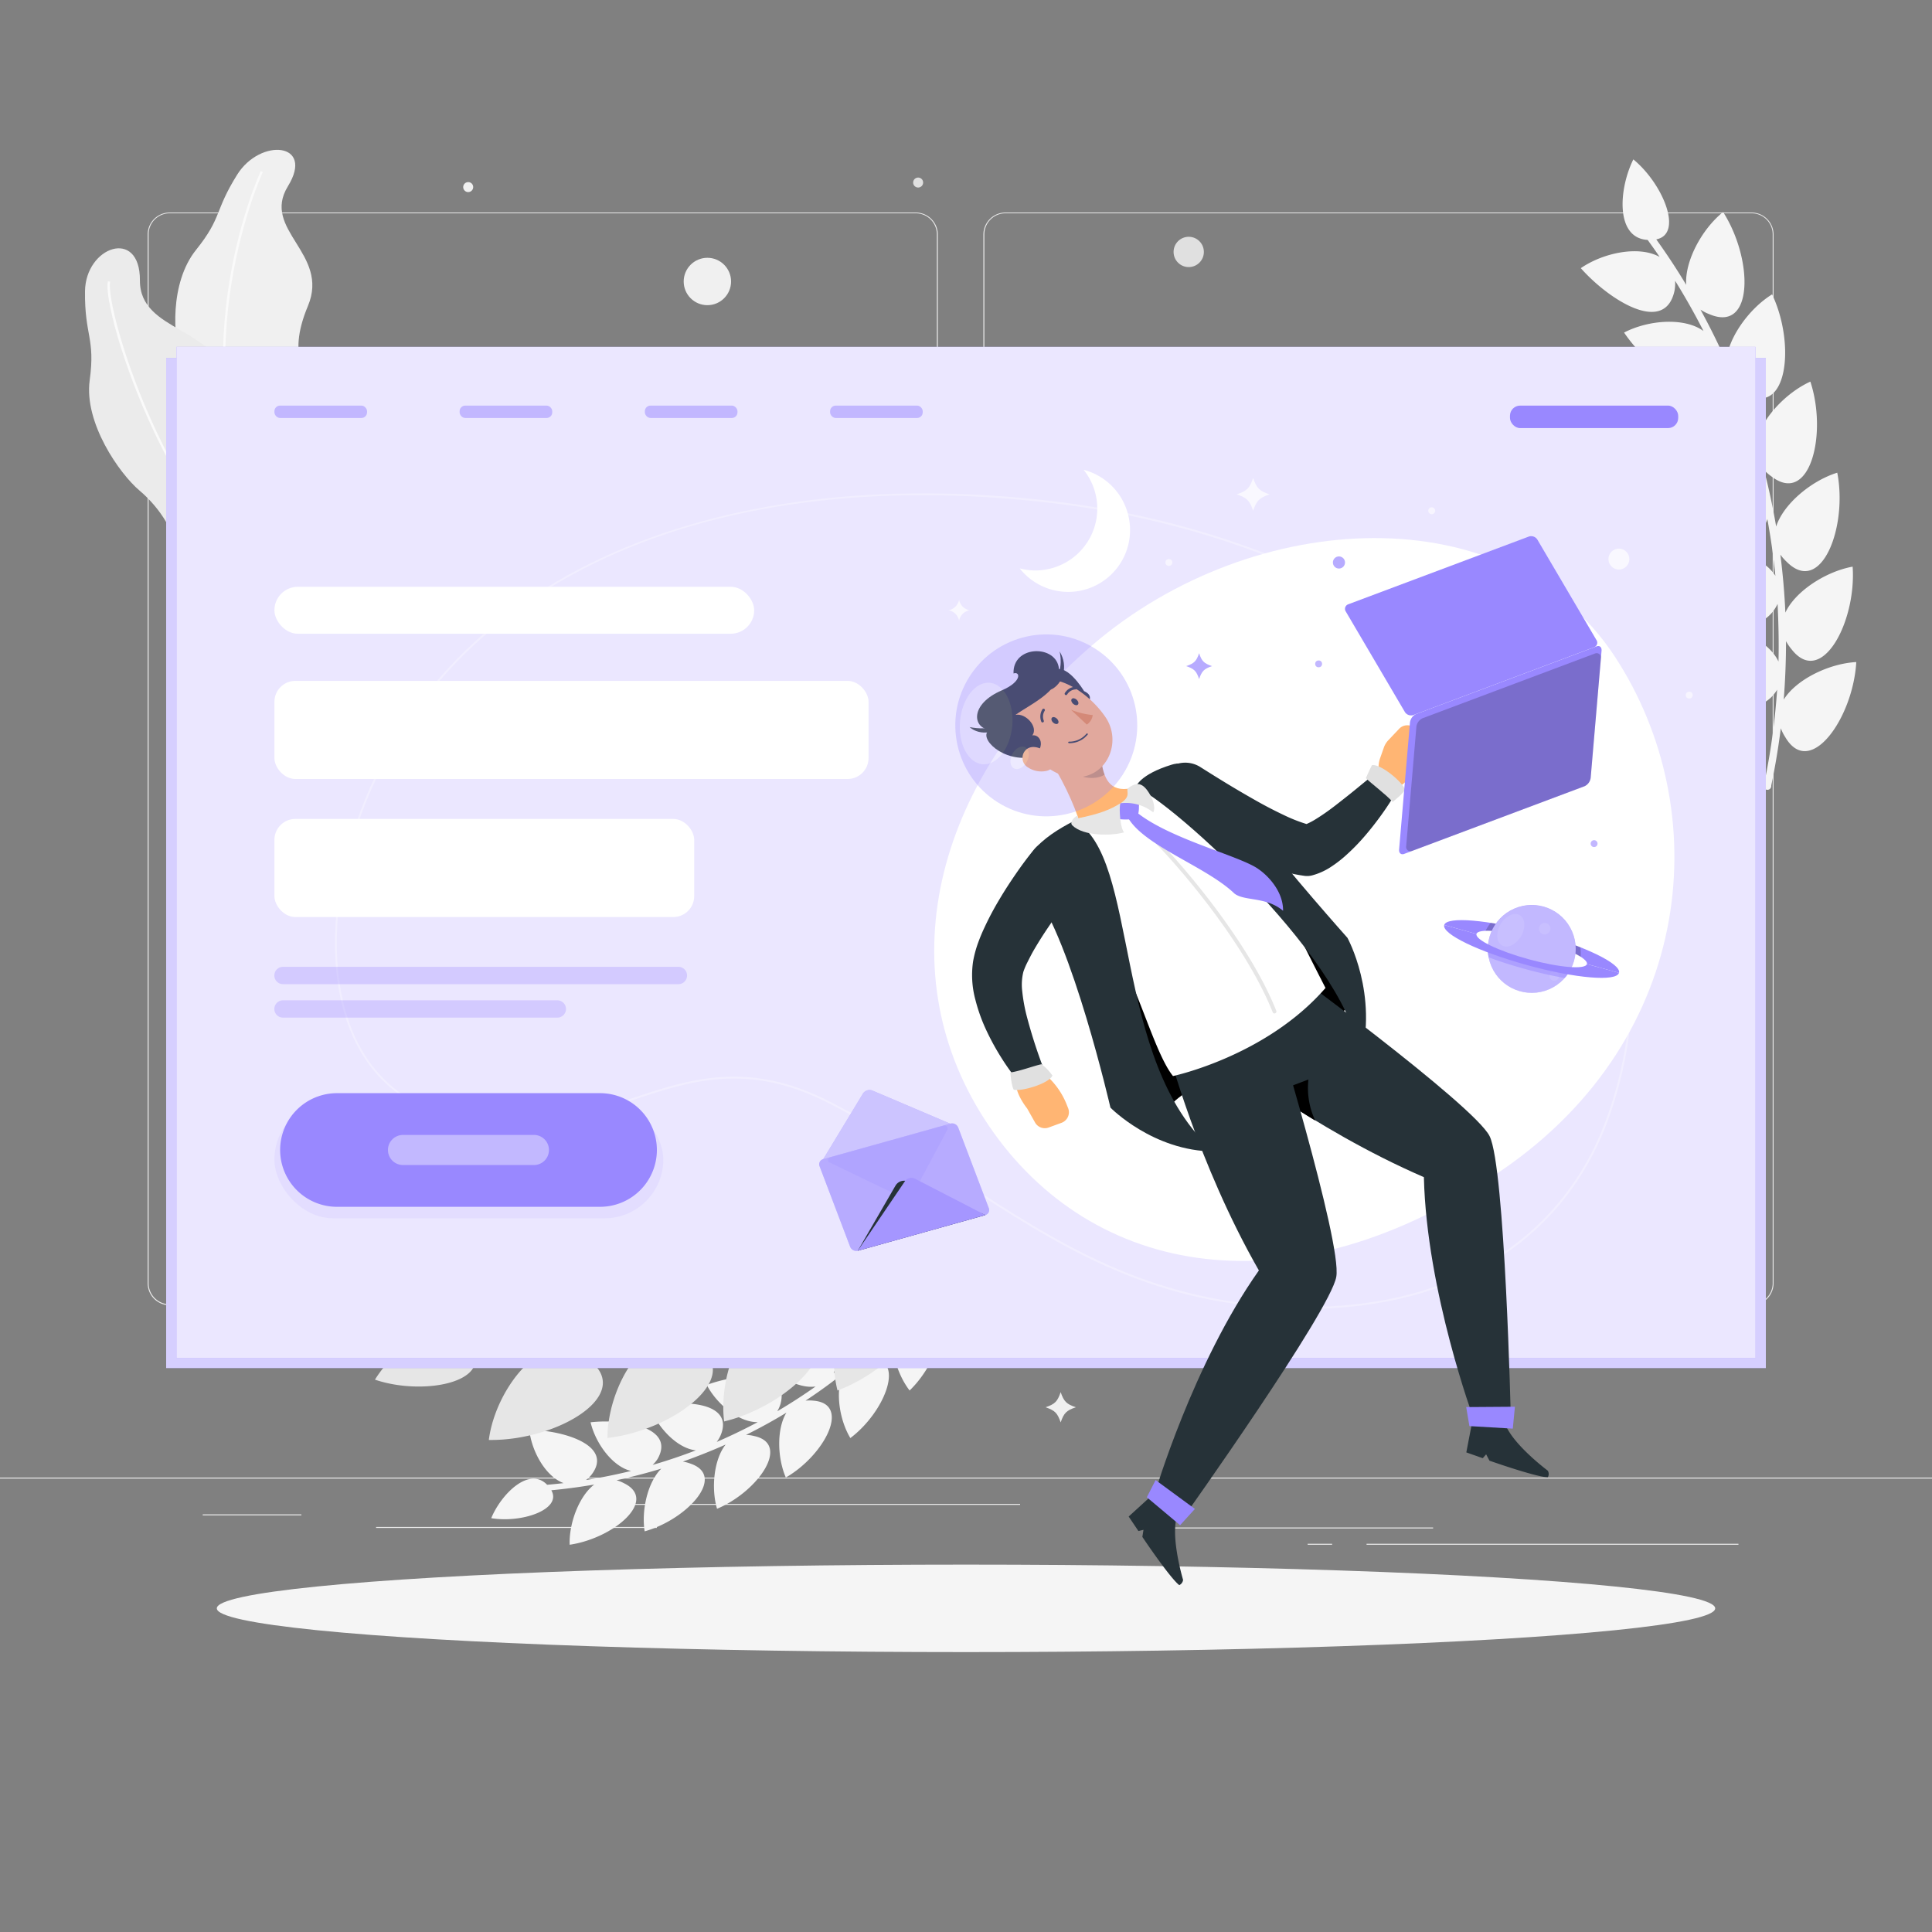 <svg xmlns="http://www.w3.org/2000/svg" viewBox="0 0 500 500"><rect x="0" y="0" width="500" height="500" fill="#808080" stroke="none"/><g id="freepik--background-complete--inject-44"><rect y="382.4" width="500" height="0.25" style="fill:#ebebeb"></rect><rect x="52.46" y="391.92" width="25.54" height="0.25" style="fill:#ebebeb"></rect><rect x="154.06" y="389.21" width="109.94" height="0.25" style="fill:#ebebeb"></rect><rect x="97.33" y="395.18" width="72.67" height="0.25" style="fill:#ebebeb"></rect><rect x="353.66" y="399.53" width="96.25" height="0.25" style="fill:#ebebeb"></rect><rect x="338.42" y="399.53" width="6.33" height="0.25" style="fill:#ebebeb"></rect><rect x="301.22" y="395.31" width="69.67" height="0.25" style="fill:#ebebeb"></rect><path d="M237,337.8H43.91a5.71,5.71,0,0,1-5.7-5.71V60.66A5.71,5.71,0,0,1,43.91,55H237a5.71,5.71,0,0,1,5.71,5.71V332.09A5.71,5.71,0,0,1,237,337.8ZM43.91,55.2a5.46,5.46,0,0,0-5.45,5.46V332.09a5.46,5.46,0,0,0,5.45,5.46H237a5.47,5.47,0,0,0,5.46-5.46V60.66A5.47,5.47,0,0,0,237,55.2Z" style="fill:#ebebeb"></path><path d="M453.31,337.8H260.21a5.72,5.72,0,0,1-5.71-5.71V60.66A5.72,5.72,0,0,1,260.21,55h193.1A5.71,5.71,0,0,1,459,60.66V332.09A5.71,5.71,0,0,1,453.31,337.8ZM260.21,55.2a5.47,5.47,0,0,0-5.46,5.46V332.09a5.47,5.47,0,0,0,5.46,5.46h193.1a5.47,5.47,0,0,0,5.46-5.46V60.66a5.47,5.47,0,0,0-5.46-5.46Z" style="fill:#ebebeb"></path><path d="M443.58,94.68c-3.89,11.29-17.11.4-23.27-8.61,6.27-3.27,15.58-4,20.55-.41q-3.39-6.63-7.34-13a10.85,10.85,0,0,1-.14,2.5c-2.44,11.73-16.94,2.5-24.27-5.76,5.82-4,15-5.91,20.4-2.91q-1.51-2.22-3.1-4.4c-8.42-.46-7.48-13.25-3.7-20.84,7.71,6.34,13,19.33,5.93,20.7q4.13,5.75,7.75,11.77c-.41-6.07,4-14.39,9.55-18.85,7.81,12.23,8,31.43-3.61,26.42a11.3,11.3,0,0,1-2.25-1.16q3.63,6.61,6.67,13.48c.37-6,5.83-13.7,11.87-17.43,6.16,13,3.91,32-6.93,25.64a11.74,11.74,0,0,1-2.09-1.42q2.76,7,4.92,14.15c1.12-5.93,7.5-12.84,14-15.79,4.47,13.6-.12,32.18-10.08,24.53a11.74,11.74,0,0,1-1.9-1.67c1.25,4.83,2.29,9.72,3.13,14.64,1.84-5.75,9-11.81,15.81-13.93,2.74,14-4.11,32-13.05,23.1a12.38,12.38,0,0,1-1.67-1.89c.63,5,1.07,9.95,1.29,15,2.54-5.5,10.43-10.63,17.41-11.89,1,14.3-8.05,31.35-15.81,21.38a12.62,12.62,0,0,1-1.43-2.1q0,7.54-.59,15.12c3.21-5.19,11.68-9.33,18.77-9.71-.8,14.4-11.95,30.39-18.39,19.41a12.12,12.12,0,0,1-1.14-2.28c-.62,4.94-1.44,9.89-2.47,14.81a1,1,0,1,1-1.85-.39,176.75,176.75,0,0,0,3.37-24.39,10.3,10.3,0,0,1-1.58,2c-8.83,8.15-15.2-8-16.32-18.78,7.08.13,15.62,3.91,18.25,9.48.13-5,0-10-.23-14.91a10.56,10.56,0,0,1-1.33,2.12c-7.74,9.12-16.08-5.93-18.52-16.47,7-.76,16,1.92,19.28,7.08q-.74-7.39-2.08-14.69a10.12,10.12,0,0,1-1.05,2.26c-6.56,10-16.69-3.84-20.41-14,6.88-1.63,16.08-.09,20,4.61q-1.65-7.23-3.88-14.3a10.38,10.38,0,0,1-.76,2.38c-5.28,10.69-17-1.73-22-11.37,6.63-2.47,16-2.07,20.43,2.11q-2.54-7-5.64-13.73A9.91,9.91,0,0,1,443.58,94.68Z" style="fill:#f5f5f5"></path><path d="M170.16,377.61c4.75-8.23-8.69-10.5-17.32-9.52,1.3,5.48,5.7,11.48,10.47,12.59q-5.76,1.41-11.65,2.35a8.1,8.1,0,0,0,1.43-1.39c5.79-7.58-7.32-11.49-16.11-11.6.6,5.6,4.25,12.1,8.88,13.79-1.42.16-2.84.31-4.26.43-4.67-4.83-11.88,2.4-14.47,8.64,7.83,1.33,18.41-2.24,15.55-7.22q5.59-.53,11.11-1.48c-3.86,2.92-6.56,9.93-6.36,15.58,11.43-1.68,23.07-11.59,14-15.95a9.73,9.73,0,0,0-1.87-.75q5.86-1.26,11.59-3c-3.45,3.37-5.21,10.65-4.31,16.23,11-3.07,21.3-14.33,11.82-17.54a9.8,9.8,0,0,0-1.94-.51q5.63-2,11.08-4.41c-3,3.76-3.82,11.2-2.23,16.62,10.52-4.4,19.31-16.84,9.5-18.85a9.11,9.11,0,0,0-2-.27q5.34-2.65,10.45-5.75c-2.51,4.11-2.4,11.59-.15,16.78,9.88-5.67,17.1-19.13,7.1-19.89a9.74,9.74,0,0,0-2,0q5-3.3,9.68-7c-2,4.4-1,11.82,1.92,16.68,9.12-6.86,14.67-21.19,4.62-20.66a8.77,8.77,0,0,0-2,.24q4.54-3.93,8.78-8.24c-1.44,4.64.48,11.89,3.94,16.35,8.26-8,12.06-23,2.1-21.18a10,10,0,0,0-2,.5q4-4.41,7.63-9.2A.76.76,0,1,0,242,329a142.26,142.26,0,0,1-12.92,14.74,8.32,8.32,0,0,0,.36-2c.3-9.57-12.72-5-19.81,0,3.76,4.2,10.49,7.36,15.22,6q-4.4,4-9.1,7.64a8.07,8.07,0,0,0,.59-1.91c1.45-9.41-12-6.59-19.57-2.56,3.21,4.63,9.48,8.62,14.31,7.91q-4.83,3.42-9.92,6.41a8.61,8.61,0,0,0,.81-1.81c2.58-9.14-11-8-19.06-5,2.61,5,8.33,9.72,13.2,9.63q-5.21,2.77-10.62,5.12a8.16,8.16,0,0,0,1-1.7c3.68-8.75-9.92-9.35-18.31-7.31,2,5.28,7.07,10.68,11.91,11.19q-5.51,2.12-11.19,3.77A8.77,8.77,0,0,0,170.16,377.61Z" style="fill:#f5f5f5"></path><path d="M166.9,344.28c9.36-11.45-10.72-18.28-24.22-18.92.63,8.74,5.91,19,12.94,21.92q-9.18.75-18.46.72a13.13,13.13,0,0,0,2.55-1.78c10.77-10.19-8.39-19.47-21.86-21.81-.47,8.75,3.53,19.63,10.2,23.37-2.21-.09-4.43-.23-6.64-.39-6-8.58-18.83.73-24.37,9.66,11.7,4,28.83,1.14,25.67-7.22q8.73.6,17.43.5c-6.66,3.52-12.54,13.61-13.63,22.33,18,.27,38.29-12.06,25.49-21a15,15,0,0,0-2.69-1.62q9.31-.48,18.54-1.74c-6.13,4.31-10.65,15.06-10.64,23.84,17.7-2,36.26-16.71,22.5-24a15,15,0,0,0-2.86-1.27q9.14-1.63,18.1-4c-5.52,5-8.65,16.26-7.54,25,17.23-4.15,33.82-21.07,19.27-26.58a14.71,14.71,0,0,0-3-.92q8.85-2.75,17.46-6.23c-4.86,5.69-6.56,17.21-4.39,25.72,16.58-6.24,31-25.12,15.85-28.77a14.62,14.62,0,0,0-3.09-.53q8.46-3.84,16.61-8.38c-4.14,6.26-4.42,17.91-1.2,26.08,15.71-8.26,27.8-28.87,12.24-30.57a14.79,14.79,0,0,0-3.14-.13q7.95-4.89,15.53-10.46c-3.37,6.76-2.22,18.37,2,26.08,14.65-10.21,24.24-32.36,8.49-32a14.71,14.71,0,0,0-3.15.28q7.22-5.81,14-12.24a1.19,1.19,0,1,0-1.62-1.7,218.55,218.55,0,0,1-23.5,19.42,13.1,13.1,0,0,0,1-2.93c2.84-14.61-18.29-10.84-30.4-5,4.73,7.37,14.28,13.91,21.86,13.05q-7.75,5.08-15.86,9.46a13,13,0,0,0,1.37-2.77c4.56-14.09-16.71-13.09-29.4-8.8,3.77,7.9,12.41,15.58,20,15.7q-8.25,4.05-16.82,7.37a12.54,12.54,0,0,0,1.7-2.58c6.23-13.39-14.91-15.08-28-12.4,2.77,8.32,10.38,17,17.88,18.07q-8.68,3-17.58,5.22a12.46,12.46,0,0,0,2-2.35c7.83-12.51-12.9-16.81-26.29-15.77,1.72,8.59,8.2,18.15,15.51,20.14q-9,1.88-18.13,3A12.54,12.54,0,0,0,166.9,344.28Z" style="fill:#e6e6e6"></path><path d="M57.13,130.55c-8.85-1.3-14.87-12-11.33-18.11S49,98.71,46.89,93.12s-3-19.91,3.84-28.44,4.68-9.94,10.66-19.49,20.11-8.34,13.13,3,10.88,17.38,5.17,31-.31,18.89,4.52,26.05S76.68,133.41,57.13,130.55Z" style="fill:#f0f0f0"></path><path d="M70.8,148c-14.18-27.24-14.33-54-11.95-71.63,2.58-19.12,8.59-32,8.65-32.1l.53.25c-.06.13-6,12.91-8.6,32-2.37,17.55-2.22,44.16,11.89,71.26Z" style="fill:#fafafa"></path><path d="M67.6,157.9c-9.17,2.6-21.08-4.86-21.3-12.21s-5-14.35-10.19-18.73-14.4-17.53-12.9-28.53S21.88,87,22,75.4s14.27-16.56,14.21-2.85,20.45,11.73,23,27.09,10.69,18,19.44,22.66S87.86,152.16,67.6,157.9Z" style="fill:#ebebeb"></path><path d="M82.13,162.15c-20.28-11-34-33.16-42-49.84C31.43,94,27,76.38,27.94,72.78l.57.14C27,79,44.18,141,82.4,161.64Z" style="fill:#fafafa"></path><path d="M238.9,47.13a1.29,1.29,0,1,1-2.57,0,1.29,1.29,0,0,1,2.57,0Z" style="fill:#e0e0e0"></path><path d="M122.46,48.42a1.29,1.29,0,1,1-1.29-1.29A1.28,1.28,0,0,1,122.46,48.42Z" style="fill:#f0f0f0"></path><circle cx="183.07" cy="72.85" r="6.13" style="fill:#f0f0f0"></circle><circle cx="307.64" cy="65.2" r="3.92" style="fill:#e0e0e0"></circle><path d="M278.43,364.2c-2.44.82-3.1,1.49-3.93,3.92-.82-2.43-1.48-3.1-3.92-3.92,2.44-.82,3.1-1.49,3.92-3.92C275.33,362.71,276,363.38,278.43,364.2Z" style="fill:#f0f0f0"></path></g><g id="freepik--Shadow--inject-44"><ellipse id="freepik--path--inject-44" cx="250" cy="416.24" rx="193.89" ry="11.32" style="fill:#f5f5f5"></ellipse></g><g id="freepik--landing-page--inject-44"><rect x="43" y="92.66" width="414" height="261.39" style="fill:#9988FF"></rect><rect x="43" y="92.66" width="414" height="261.39" style="fill:#fff;opacity:0.6"></rect><rect x="45.67" y="89.77" width="408.67" height="261.7" style="fill:#9988FF"></rect><rect x="45.67" y="89.77" width="408.67" height="261.7" style="fill:#fff;opacity:0.8"></rect><path d="M338,338.74c-1.77,0-3.57,0-5.39-.11-36-1.5-59.19-16.59-83.79-32.56-10.61-6.89-21.58-14-34.07-20.43-21.35-11-36.28-5.91-52.09-.56-10.41,3.52-21.16,7.16-34.26,6.32-15.07-1-26.29-6.53-33.34-16.54-10.9-15.47-9.6-39-4.76-55.88,9.59-33.39,32.32-59.24,65.73-74.74,31.89-14.81,72.28-19.82,116.78-14.49,58.47,7,110,35.51,134.36,74.4,16.25,25.91,19.58,54.93,9.62,83.93C405.67,320.47,377.11,338.74,338,338.74ZM189.92,278.63c7.53,0,15.68,1.75,25.06,6.57,12.51,6.42,23.49,13.55,34.11,20.45,24.54,15.93,47.72,31,83.54,32.48,41.64,1.74,72.14-16.57,83.69-50.21,9.91-28.86,6.6-57.73-9.58-83.5-24.32-38.77-75.67-67.19-134-74.17-93.29-11.17-163,22.88-182,88.87-4.81,16.76-6.11,40.13,4.69,55.45,7,9.89,18,15.38,33,16.33,13,.83,23.7-2.79,34.06-6.3C171.48,281.57,180.18,278.63,189.92,278.63Z" style="fill:#fff;opacity:0.3"></path><path d="M417.91,169.91c26,39.68,20.93,98.42-29.05,132.82-54.48,37.5-106.36,27.75-132.9-11.32s-14.86-88.83,26.82-124.53S390.4,127.9,417.91,169.91Z" style="fill:#fff"></path><g style="opacity:0.5"><rect x="71.02" y="104.97" width="23.97" height="3.2" rx="1.45" style="fill:#9988FF"></rect><rect x="118.95" y="104.97" width="23.97" height="3.2" rx="1.45" style="fill:#9988FF"></rect><rect x="166.89" y="104.97" width="23.97" height="3.2" rx="1.45" style="fill:#9988FF"></rect><rect x="214.83" y="104.97" width="23.97" height="3.2" rx="1.45" style="fill:#9988FF"></rect></g><rect x="390.78" y="104.97" width="43.54" height="5.82" rx="2.63" style="fill:#9988FF"></rect><rect x="71.02" y="151.86" width="124.16" height="12.15" rx="6.07" style="fill:#fff"></rect><rect x="71.02" y="176.21" width="153.76" height="25.39" rx="5.42" style="fill:#fff"></rect><rect x="71.02" y="211.94" width="108.64" height="25.39" rx="5.42" style="fill:#fff"></rect><path d="M175.57,254.7H73.26A2.24,2.24,0,0,1,71,252.45h0a2.24,2.24,0,0,1,2.24-2.24H175.57a2.24,2.24,0,0,1,2.24,2.24h0A2.24,2.24,0,0,1,175.57,254.7Z" style="fill:#9988FF;opacity:0.3"></path><path d="M144.23,263.36h-71A2.24,2.24,0,0,1,71,261.12h0a2.24,2.24,0,0,1,2.24-2.24h71a2.24,2.24,0,0,1,2.24,2.24h0A2.24,2.24,0,0,1,144.23,263.36Z" style="fill:#9988FF;opacity:0.3"></path><rect x="71.02" y="284.91" width="100.64" height="30.38" rx="15.19" style="fill:#9988FF;opacity:0.1"></rect><path d="M155.26,312.32h-68A14.71,14.71,0,0,1,72.5,297.61h0a14.71,14.71,0,0,1,14.71-14.7h68.05A14.71,14.71,0,0,1,170,297.61h0A14.71,14.71,0,0,1,155.26,312.32Z" style="fill:#9988FF"></path><path d="M138.17,301.51H104.3a3.9,3.9,0,0,1-3.9-3.9h0a3.9,3.9,0,0,1,3.9-3.89h33.87a3.89,3.89,0,0,1,3.9,3.89h0A3.89,3.89,0,0,1,138.17,301.51Z" style="fill:#fff;opacity:0.4"></path><path d="M291.9,133a16,16,0,0,1-28,14.1,15.74,15.74,0,0,0,8.12,0,16,16,0,0,0,8.42-25.51A16,16,0,0,1,291.9,133Z" style="fill:#fff"></path><circle cx="437.17" cy="179.89" r="0.89" style="fill:#fff;opacity:0.6"></circle><path d="M371.42,132.18a.89.89,0,1,1-.89-.89A.89.89,0,0,1,371.42,132.18Z" style="fill:#fff;opacity:0.6"></path><circle cx="302.5" cy="145.57" r="0.89" style="fill:#fff;opacity:0.6"></circle><circle cx="341.26" cy="171.81" r="0.89" style="fill:#9988FF;opacity:0.6"></circle><path d="M413.44,218.33a.89.89,0,1,1-.89-.89A.89.89,0,0,1,413.44,218.33Z" style="fill:#9988FF;opacity:0.6"></path><path d="M328.55,127.94c-2.63.89-3.35,1.61-4.24,4.24-.89-2.63-1.61-3.35-4.24-4.24,2.63-.89,3.35-1.61,4.24-4.24C325.2,126.33,325.92,127.05,328.55,127.94Z" style="fill:#fff;opacity:0.7"></path><circle cx="418.97" cy="144.69" r="2.71" style="fill:#fff;opacity:0.7"></circle><path d="M250.92,157.93a3.41,3.41,0,0,0-2.71,2.71,3.41,3.41,0,0,0-2.71-2.71,3.41,3.41,0,0,0,2.71-2.71A3.41,3.41,0,0,0,250.92,157.93Z" style="fill:#fff;opacity:0.7"></path><path d="M313.68,172.39c-2.08.7-2.64,1.27-3.35,3.35-.7-2.08-1.27-2.65-3.35-3.35,2.08-.7,2.65-1.27,3.35-3.35C311,171.12,311.6,171.69,313.68,172.39Z" style="fill:#9988FF;opacity:0.7"></path><circle cx="346.52" cy="145.57" r="1.57" style="fill:#9988FF;opacity:0.7"></circle><path d="M382.11,241.7c.4-1.47,7.13-.92,15,1.23s14,5.1,13.58,6.57l8.31,2.27c.64-2.32-9-7-21.47-10.38s-23.13-4.29-23.76-2Z" style="fill:#9988FF"></path><path d="M385.79,238.82a108.31,108.31,0,0,1,11.77,2.57A112.74,112.74,0,0,1,409,245.15a13.31,13.31,0,0,1,.07,2.45,48.58,48.58,0,0,0-11.95-4.67c-5.22-1.42-9.94-2.15-12.65-2.05A12.14,12.14,0,0,1,385.79,238.82Z" style="opacity:0.2"></path><circle cx="396.42" cy="245.6" r="11.37" transform="translate(-64.77 176.49) rotate(-23.26)" style="fill:#9988FF"></circle><circle cx="396.42" cy="245.6" r="11.37" style="fill:#fff;opacity:0.4"></circle><path d="M387.49,242.32c.09,2.16,1.74,3.2,3.68,2.34a6.15,6.15,0,0,0,3.33-5.48c-.09-2.16-1.74-3.21-3.67-2.34A6.14,6.14,0,0,0,387.49,242.32Z" style="fill:#fff;opacity:0.1"></path><path d="M398.36,240.85a1.49,1.49,0,1,0,.88-1.9A1.49,1.49,0,0,0,398.36,240.85Z" style="fill:#fff;opacity:0.1"></path><path d="M401.09,253a1.26,1.26,0,0,0,1.62.76,1.27,1.27,0,0,0-.87-2.38A1.25,1.25,0,0,0,401.09,253Z" style="fill:#fff;opacity:0.1"></path><path d="M395.4,249.32a58.2,58.2,0,0,0,10.84,2,10.55,10.55,0,0,1-1.31,1.79c-3-.54-6.43-1.3-9.95-2.26s-6.83-2-9.73-3.11a10.13,10.13,0,0,1-.21-2.2A59.42,59.42,0,0,0,395.4,249.32Z" style="fill:#9988FF;opacity:0.5"></path><path d="M382.11,241.7c-.41,1.47,5.67,4.41,13.57,6.57s14.64,2.7,15,1.23l8.31,2.27c-.63,2.33-11.27,1.45-23.77-2s-22.1-8.05-21.46-10.38Z" style="fill:#9988FF"></path><path d="M223.34,283l-10.9,18,17.33-4.85,17.33-4.84-21.14-9A2.06,2.06,0,0,0,223.34,283Z" style="fill:#9988FF"></path><path d="M223.34,283l-10.9,18,17.33-4.85,17.33-4.84-21.14-9A2.06,2.06,0,0,0,223.34,283Z" style="fill:#fff;opacity:0.5"></path><path d="M255,314.46l-33,9.23a1.71,1.71,0,0,1-2-1.07l-7.87-20.73A1.37,1.37,0,0,1,213,300l33-9.22a1.7,1.7,0,0,1,2,1.07l7.87,20.73A1.36,1.36,0,0,1,255,314.46Z" style="fill:#9988FF"></path><path d="M255,314.46l-33,9.23a1.71,1.71,0,0,1-2-1.07l-7.87-20.73A1.37,1.37,0,0,1,213,300l33-9.22a1.7,1.7,0,0,1,2,1.07l7.87,20.73A1.36,1.36,0,0,1,255,314.46Z" style="fill:#fff;opacity:0.3"></path><path d="M234.72,310.5l-19.95-9.62a.72.72,0,0,1,0-1.35l14.73-4.12,14.74-4.12a.8.8,0,0,1,.92,1.1l-9.52,17.86A.68.68,0,0,1,234.72,310.5Z" style="fill:#9988FF;opacity:0.2"></path><path d="M235.17,305.86a2.59,2.59,0,0,0-3.43,1L222,323.69l33-9.23Z" style="fill:#263238"></path><path d="M234.19,305.71l-12.21,18,16.5-4.61L255,314.46,236.69,305A2,2,0,0,0,234.19,305.71Z" style="fill:#9988FF"></path><path d="M236.69,305a2,2,0,0,0-2.5.7l-12.21,18,33-9.23Z" style="fill:#fff;opacity:0.12"></path></g><g id="freepik--Character--inject-44"><path d="M272.22,174.05c3.33-3.59,8.34,4.82,8.34,4.82s3.28,1.2.21,3.83C271.22,178.41,272.22,174.05,272.22,174.05Z" style="fill:#263238"></path><path d="M301.53,292.9c-7.6-12.93,48-24.16,48.61-35.23-8.48-16.63-23.07-36-23.07-36l-48.34,21.27S287.36,286.65,301.53,292.9Z"></path><path d="M315.3,272.78l15.21-24.12s51,37.34,55,45.38,5.5,73.43,5.5,73.43l-9.59-.2s-12.22-33-12.92-62.62C339.3,292,315.3,272.78,315.3,272.78Z" style="fill:#263238"></path><path d="M338.62,279.38A19.76,19.76,0,0,0,340.38,290c-3.68-2.23-7.05-4.4-10.06-6.4l-.49-.91Z"></path><path d="M400.57,380.61s-11.12-8.27-11.44-13.86l-8,.55-1.65,8.58,4.26,1.5.87-1,.86,1.64c3.45,1.21,12.67,4.31,15.11,4.29A1.7,1.7,0,0,0,400.57,380.61Z" style="fill:#263238"></path><polygon points="391.51 369.73 380.28 369.07 379.45 364.15 392.06 364.06 391.51 369.73" style="fill:#9988FF"></polygon><path d="M302.23,271.45l26.6-10.26s18.55,60.39,17,69.25-39.47,62.17-39.47,62.17l-7.56-5.89s9.92-33.78,27-57.93C310,301.22,302.23,271.45,302.23,271.45Z" style="fill:#263238"></path><path d="M306.18,408.86s-4-13.28-.89-17.95l-6.74-4.32-6.45,5.89,2.52,3.75,1.31-.31-.29,1.83c2,3,7.58,11,9.55,12.48A1.71,1.71,0,0,0,306.18,408.86Z" style="fill:#263238"></path><polygon points="305.41 394.72 296.8 387.49 299.07 383.04 309.24 390.51 305.41 394.72" style="fill:#9988FF"></polygon><path d="M310.61,198.49c2.28,1.44,4.77,3,7.18,4.46s4.88,2.9,7.32,4.28,4.9,2.65,7.32,3.79a40.65,40.65,0,0,0,6.83,2.57l-2.5.07a3.79,3.79,0,0,0,1.41-.42,17.41,17.41,0,0,0,2.34-1.24c1.63-1,3.37-2.22,5.06-3.53s3.43-2.67,5.14-4.07l5.16-4.23.07-.06a3.67,3.67,0,0,1,5.53,4.65,71.08,71.08,0,0,1-3.87,6c-1.39,1.94-2.86,3.83-4.45,5.67a52.54,52.54,0,0,1-5.31,5.36,31.66,31.66,0,0,1-3.36,2.54,16.7,16.7,0,0,1-4.87,2.21,5.14,5.14,0,0,1-2,.13l-.48-.07a44.91,44.91,0,0,1-10.06-2.72c-1.52-.58-3-1.2-4.45-1.83s-2.85-1.33-4.25-2c-2.79-1.39-5.48-2.89-8.13-4.44s-5.19-3.17-7.82-5a7.32,7.32,0,0,1,8.08-12.19Z" style="fill:#263238"></path><path d="M360.15,204c3.63.26,6.55-5.83,6.55-5.83l2.41-3.41a2.89,2.89,0,0,0-.34-3.73l-2.53-2.5a2.9,2.9,0,0,0-4.14.08l-2.84,3a5.31,5.31,0,0,0-1.13,1.88l-1,2.85a6.66,6.66,0,0,0,1.68,6.93l.24.23A1.66,1.66,0,0,0,360.15,204Z" style="fill:#ffb573"></path><path d="M353.49,201.38s.87-2,1.57-3.36c2.25-.39,7.85,4.32,8.58,6.31-.49,1.07-3.22,3.21-3.22,3.21C358.71,205.62,354.82,202.73,353.49,201.38Z" style="fill:#e0e0e0"></path><path d="M271.45,217c8.13-6.18,20.72-13.36,30-16.78A11.77,11.77,0,0,1,314.63,204c9.13,11.66,16.58,28.71,28.41,51.68-15.36,17.7-39.47,22.8-39.47,22.8-3.31-4.1-6.41-13.76-9.93-22.24-6.3-7.22-15.07-14.58-23.56-24.09A10.22,10.22,0,0,1,271.45,217Z" style="fill:#fff"></path><path d="M329.83,262.28a.49.49,0,0,1-.46-.32c-8.21-20.66-30.74-45.24-35.33-48.42a.5.5,0,0,1,.56-.82c4.65,3.21,27.42,28,35.7,48.87a.51.51,0,0,1-.28.65A.43.43,0,0,1,329.83,262.28Z" style="fill:#e6e6e6"></path><path d="M278,212.44c17.12,8.87,9.38,62.18,36.17,85.56-15.78-.09-26.79-11.35-26.79-11.35s-10-43.39-19.95-56C261.37,223,269.94,216.51,278,212.44Z" style="fill:#263238"></path><path d="M293.94,203.7c8.83,3.35,57,46.58,58.06,71,4.81-17.4-3.29-32-3.29-32s-16.25-18.23-23.35-27.9-15.48-19-22.1-16.91C294.79,200.48,293.94,203.7,293.94,203.7Z" style="fill:#263238"></path><path d="M270.4,195.21l14.73,2.39c.71,4.19,2.38,8,8.81,6.1,2.49,1.05,1.25,4.62-.52,7-4,1.72-10.07,3.55-14.19,1.73C278.51,209.48,274.32,199.73,270.4,195.21Z" style="fill:#ffb573"></path><path d="M294.6,207.2a8.8,8.8,0,0,1-.25,4.33c-1.53.88-4.75.45-4.75.45s-.54-2.91.38-4.1C293.51,206.84,294.6,207.2,294.6,207.2Z" style="fill:#9988FF"></path><path d="M291.82,211.42a4.25,4.25,0,0,1,1.31-2.1c8.16,7.54,27.94,12.12,32.65,15.67,2.26,1.56,6.33,5.6,6.28,10.72-4.41-3.72-10-2.43-12.6-4.47C312.16,224.21,295.85,218.88,291.82,211.42Z" style="fill:#9988FF"></path><path d="M276.54,196.21l8.59,1.39a14.54,14.54,0,0,0,.73,2.87c-2.16,1.47-6.62,1-8-1A9.89,9.89,0,0,1,276.54,196.21Z" style="opacity:0.2"></path><path d="M264.83,193.63c5.64,4.66,8.7,7.68,13.94,7.53,7.88-.24,11.55-9.17,7.41-15.44-3.73-5.65-12.32-12.33-19.29-9.05A10.09,10.09,0,0,0,264.83,193.63Z" style="fill:#ffb573"></path><path d="M267.5,195.85c3.39-3,1.51-5.89-.33-5.53,1.61-2.19-1.72-5.86-4.37-5.31,4.24-3,12.49-6.54,11.15-12.57-1.25-5.66-11.91-5.31-11.65,1.85,1.79-.61,2.21,2.13-3,4.36-8.4,3.6-7.58,9.77-3.21,10.21C252.85,190.85,259.69,197.59,267.5,195.85Z" style="fill:#263238"></path><path d="M271.88,178.53c3.15-4.41,2.79-8,2.35-9.95C276.58,172.45,275.12,177.06,271.88,178.53Z" style="fill:#263238"></path><path d="M250.92,188.17c5.32,1.06,8.41-.72,10.05-1.94C258.4,190,253.6,190.52,250.92,188.17Z" style="fill:#263238"></path><path d="M266.06,198.62a6.27,6.27,0,0,0,4.75.89c2.18-.47,2.24-2.68.78-4.2-1.32-1.36-4-2.76-5.81-1.48A2.87,2.87,0,0,0,266.06,198.62Z" style="fill:#ffb573"></path><path d="M272.55,187c.43.4,1,.5,1.26.22s.13-.85-.31-1.26-1-.5-1.26-.22S272.11,186.6,272.55,187Z" style="fill:#263238"></path><path d="M277.69,182.12c.44.41,1,.51,1.27.22s.12-.85-.31-1.25-1-.51-1.27-.22S277.26,181.72,277.69,182.12Z" style="fill:#263238"></path><path d="M277.16,183.68a20.89,20.89,0,0,0,5.64,1.38,3.46,3.46,0,0,1-1.54,2.46Z" style="fill:#ed893e"></path><path d="M270.07,186.85a.3.3,0,0,1-.14.1.35.35,0,0,1-.45-.21,3.52,3.52,0,0,1,.31-3.19.35.35,0,0,1,.56.42h0a2.83,2.83,0,0,0-.22,2.53A.34.34,0,0,1,270.07,186.85Z" style="fill:#263238"></path><path d="M278.62,178.23a.36.36,0,0,1-.27.19,2.72,2.72,0,0,0-2.16,1.29.35.35,0,0,1-.47.14.35.35,0,0,1-.15-.47,3.41,3.41,0,0,1,2.71-1.66.35.35,0,0,1,.34.51Z" style="fill:#263238"></path><path d="M279.05,211.75s-.21-.62-.2-.62c-.47,0-2.21,1.58-1.35,2.46,2.94,2.92,10.41,2.71,13.43,1.82-.95-.89-1.39-5.78-1-7.52C287.52,209.48,284.36,210.7,279.05,211.75Z" style="fill:#e6e6e6"></path><path d="M290,207.88a11.45,11.45,0,0,1,8.44,2.35c.78-1.26-.31-3.77-.79-4.54-1.5-2.59-3.12-3.89-5.85-1.54C291.63,205.24,292.51,206.22,290,207.88Z" style="fill:#e6e6e6"></path><path d="M279.21,228.82,275,234.6c-1.39,2-2.74,3.92-4.05,5.87s-2.54,3.93-3.64,5.84c-.55,1-1,1.91-1.46,2.81a18.32,18.32,0,0,0-1,2.37,13.87,13.87,0,0,0-.3,5,43.34,43.34,0,0,0,1.16,6.45,131.92,131.92,0,0,0,4.34,13.54l.06.18a3.66,3.66,0,0,1-6.24,3.6,58.5,58.5,0,0,1-4.7-6.48,64.24,64.24,0,0,1-3.88-7.08,44.14,44.14,0,0,1-2.87-8,24.32,24.32,0,0,1-.58-9.92,29.09,29.09,0,0,1,1.29-4.78c.52-1.43,1.08-2.76,1.67-4a76.72,76.72,0,0,1,3.83-7.21c1.35-2.29,2.79-4.49,4.27-6.64s3-4.21,4.74-6.34a7.32,7.32,0,0,1,11.61,8.89Z" style="fill:#263238"></path><path d="M263.36,278.51a1.77,1.77,0,0,1,.9-.74l3.24-1.22a1.76,1.76,0,0,1,1.82.38l2.11,2a19.79,19.79,0,0,1,4.66,7l.35.88a2.91,2.91,0,0,1-1.71,3.77l-3.34,1.22a2.89,2.89,0,0,1-3.52-1.3l-2.05-3.64S261.57,281.68,263.36,278.51Z" style="fill:#ffb573"></path><path d="M269.55,275.42a13.41,13.41,0,0,1,2.82,2.93c-.91,2.09-7.93,4.15-10,3.67-.63-1-.9-4.46-.9-4.46C264,277.2,267.69,275.79,269.55,275.42Z" style="fill:#e0e0e0"></path><path d="M280.67,190.94a7.55,7.55,0,0,0,.8-.8.18.18,0,0,0,0-.27.21.21,0,0,0-.29,0,5.72,5.72,0,0,1-4.51,2.07.2.2,0,0,0-.22.18.21.21,0,0,0,.19.21A6.13,6.13,0,0,0,280.67,190.94Z" style="fill:#263238"></path><path d="M365.79,185.05l46.73-17.53a1.24,1.24,0,0,0,.64-1.87l-15.29-26a1.89,1.89,0,0,0-2.21-.79l-46.73,17.53a1.25,1.25,0,0,0-.64,1.87l15.29,26A1.89,1.89,0,0,0,365.79,185.05Z" style="fill:#9988FF"></path><path d="M363.37,221l46.73-17.53a2.81,2.81,0,0,0,1.57-2.22l2.81-32.82c.08-.93-.49-1.44-1.28-1.15L366.47,184.8A2.79,2.79,0,0,0,364.9,187l-2.81,32.83C362,220.76,362.59,221.28,363.37,221Z" style="fill:#9988FF"></path><path d="M366.56,188.1a2.82,2.82,0,0,1,1.58-2.21l44.69-16.78a1.11,1.11,0,0,1,1.49,1.13l-2.65,31a2.77,2.77,0,0,1-1.57,2.22l-44.7,16.77a1.1,1.1,0,0,1-1.49-1.13Z" style="opacity:0.2"></path><g style="opacity:0.3"><circle cx="270.78" cy="187.75" r="23.54" transform="translate(-33.15 315.01) rotate(-57.46)" style="fill:#9988FF"></circle><ellipse cx="255.2" cy="187.23" rx="10.59" ry="6.79" transform="translate(46.04 424.79) rotate(-84.9)" style="fill:#fff;opacity:0.4"></ellipse><path d="M265.35,193.39c-1-.56-2.53.21-3.34,1.72s-.64,3.19.39,3.75,2.53-.22,3.35-1.73S266.39,194,265.35,193.39Z" style="fill:#fff;opacity:0.4"></path></g></g></svg>